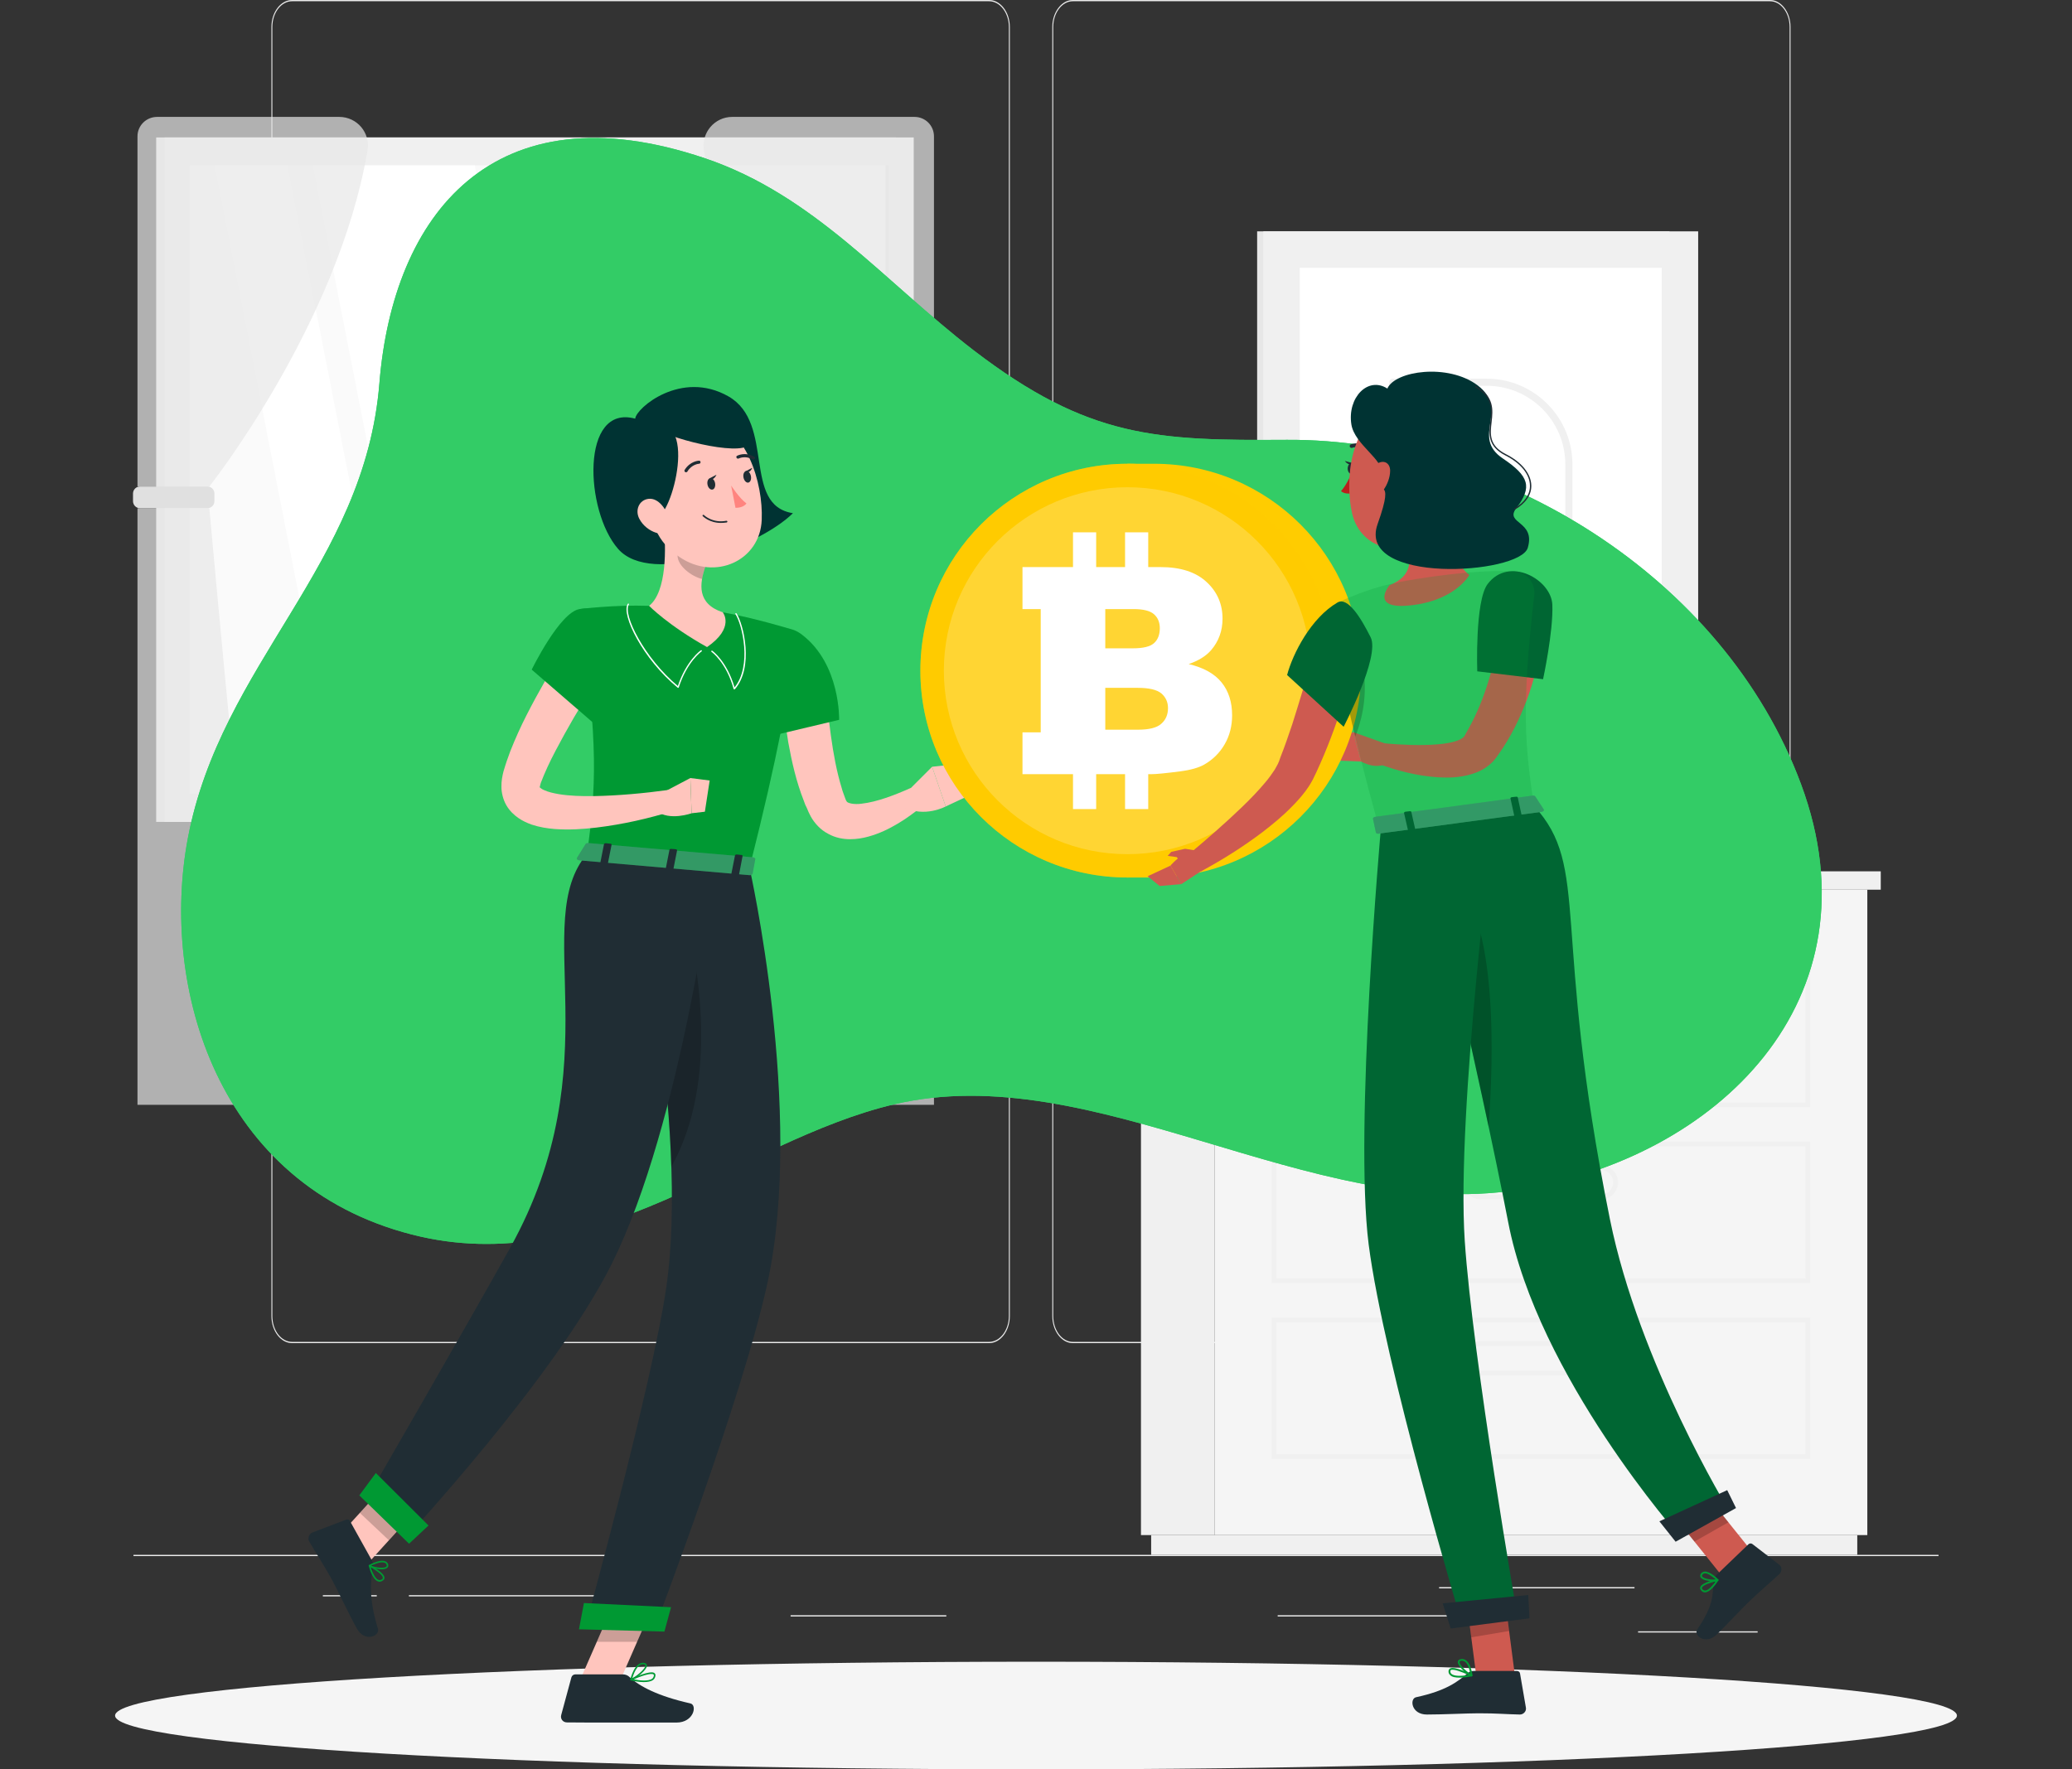 <?xml version="1.0" encoding="UTF-8"?>
<!DOCTYPE svg PUBLIC "-//W3C//DTD SVG 1.1//EN" "http://www.w3.org/Graphics/SVG/1.1/DTD/svg11.dtd">
<!-- Creator: CorelDRAW X7 -->
<svg xmlns="http://www.w3.org/2000/svg" xml:space="preserve" width="13.413in" height="11.457in" version="1.1" style="shape-rendering:geometricPrecision; text-rendering:geometricPrecision; image-rendering:optimizeQuality; fill-rule:evenodd; clip-rule:evenodd"
viewBox="0 0 13413 11457"
 xmlns:xlink="http://www.w3.org/1999/xlink">
 <rect x="0" y="0" width="13413" height="11457" fill="#333333" stroke="none"/>
 <defs>
  <style type="text/css">
   <![CDATA[
    .fil0 {fill:none}
    .fil10 {fill:#003333;fill-rule:nonzero}
    .fil19 {fill:#006633;fill-rule:nonzero}
    .fil12 {fill:#009933;fill-rule:nonzero}
    .fil13 {fill:#202D34;fill-rule:nonzero}
    .fil15 {fill:#339966;fill-rule:nonzero}
    .fil9 {fill:#33CC66;fill-rule:nonzero}
    .fil23 {fill:#BB201D;fill-rule:nonzero}
    .fil18 {fill:#CE5A50;fill-rule:nonzero}
    .fil7 {fill:#E0E0E0;fill-rule:nonzero}
    .fil2 {fill:#E7E7E7;fill-rule:nonzero}
    .fil1 {fill:#ECECEC;fill-rule:nonzero}
    .fil3 {fill:#F0F0F0;fill-rule:nonzero}
    .fil8 {fill:whitesmoke;fill-rule:nonzero}
    .fil4 {fill:#FAFAFA;fill-rule:nonzero}
    .fil17 {fill:#FF847F;fill-rule:nonzero}
    .fil11 {fill:#FFC5BD;fill-rule:nonzero}
    .fil20 {fill:#FFCC00;fill-rule:nonzero}
    .fil5 {fill:white;fill-rule:nonzero}
    .fil14 {fill:black;fill-rule:nonzero;fill-opacity:0.2}
    .fil24 {fill:#009933;fill-rule:nonzero;fill-opacity:0.2}
    .fil22 {fill:white;fill-rule:nonzero;fill-opacity:0.2}
    .fil16 {fill:#339966;fill-rule:nonzero;fill-opacity:0.302}
    .fil21 {fill:#FFCC00;fill-rule:nonzero;fill-opacity:0.4}
    .fil25 {fill:#339966;fill-rule:nonzero;fill-opacity:0.502}
    .fil6 {fill:#E7E7E7;fill-rule:nonzero;fill-opacity:0.702}
   ]]>
  </style>
 </defs>
 <g id="Layer_x0020_1">
  <g id="_770818240">
   <rect class="fil0" width="13413" height="11457"/>
   <g>
    <g>
     <polygon class="fil1" points="12549,10076 864,10076 864,10068 12549,10068 "/>
     <polygon class="fil1" points="10604,10563 11378,10563 11378,10571 10604,10571 "/>
     <polygon class="fil1" points="8271,10459 9626,10459 9626,10467 8271,10467 "/>
     <polygon class="fil1" points="9316,10277 10581,10277 10581,10285 9316,10285 "/>
     <polygon class="fil1" points="2090,10329 2439,10329 2439,10337 2090,10337 "/>
     <polygon class="fil1" points="2647,10329 4152,10329 4152,10337 2647,10337 "/>
     <polygon class="fil1" points="5118,10459 6126,10459 6126,10467 5118,10467 "/>
     <path class="fil1" d="M6403 8697l-4512 0c-74,0 -134,-79 -134,-176l0 -8346c0,-96 60,-175 134,-175l4512 0c74,0 134,79 134,175l0 8346c0,97 -60,176 -134,176zm-4512 -8689l0 0c-71,0 -128,75 -128,167l0 8346c0,93 57,168 128,168l4512 0c70,0 128,-75 128,-168l0 -8346c0,-92 -58,-167 -128,-167l-4512 0z"/>
     <path class="fil1" d="M11458 8697l-4513 0c-73,0 -133,-79 -133,-176l0 -8346c0,-96 60,-175 133,-175l4513 0c73,0 133,79 133,175l0 8346c0,97 -60,176 -133,176zm-4513 -8689l0 0c-70,0 -127,75 -127,167l0 8346c0,93 57,168 127,168l4513 0c70,0 127,-75 127,-168l0 -8346c0,-92 -57,-167 -127,-167l-4513 0z"/>
    </g>
    <g>
     <g>
      <g>
       <polygon class="fil2" points="5800,5322 1011,5322 1011,890 5800,890 "/>
       <polygon class="fil3" points="5915,5322 1065,5322 1065,890 5915,890 "/>
       <polygon class="fil4" points="1226,5141 1226,1071 5754,1071 5754,5141 "/>
       <polygon class="fil5" points="3872,5141 3073,1071 2024,1071 2824,5141 "/>
       <polygon class="fil5" points="2661,5141 1861,1071 1388,1071 2187,5141 "/>
       <polygon class="fil5" points="5183,5141 4383,1071 4210,1071 5009,5141 "/>
       <polygon class="fil2" points="5733,5141 5733,1071 5754,1071 5754,5141 "/>
      </g>
      <g>
       <path class="fil6" d="M890 883l0 2267 465 0c0,0 835,-1055 1024,-2176 20,-113 -67,-217 -183,-217l-1179 0c-70,0 -127,56 -127,126z"/>
       <path class="fil6" d="M890 7154l0 -3863 465 0c0,0 289,3197 399,3863l-864 0z"/>
       <path class="fil7" d="M1341 3291l-434 0c-25,0 -46,-20 -46,-46l0 -49c0,-26 21,-46 46,-46l434 0c26,0 47,20 47,46l0 49c0,26 -21,46 -47,46z"/>
      </g>
      <g>
       <path class="fil6" d="M6046 883l0 2267 -464 0c0,0 -835,-1055 -1025,-2176 -19,-113 68,-217 183,-217l1180 0c70,0 126,56 126,126z"/>
       <path class="fil6" d="M6046 7154l0 -3863 -464 0c0,0 -290,3197 -399,3863l863 0z"/>
       <path class="fil7" d="M5595 3291l434 0c26,0 47,-20 47,-46l0 -49c0,-26 -21,-46 -47,-46l-434 0c-25,0 -46,20 -46,46l0 49c0,26 21,46 46,46z"/>
      </g>
     </g>
     <g>
      <polygon class="fil2" points="10807,4592 8138,4592 8138,1498 10807,1498 "/>
      <polygon class="fil3" points="10993,4592 8178,4592 8178,1498 10993,1498 "/>
      <polygon class="fil5" points="8414,4357 8414,1734 10757,1734 10757,4357 "/>
      <g>
       <path class="fil3" d="M10156 3638l-608 0c-306,0 -555,-249 -555,-555l0 -608c0,-13 10,-23 23,-23l608 0c306,0 555,249 555,555l0 608c0,13 -10,23 -23,23zm-1118 -1140l0 0 0 585c0,281 229,510 510,510l585 0 0 -586c0,-281 -228,-509 -509,-509l-586 0z"/>
      </g>
     </g>
     <g>
      <g>
       <polygon class="fil3" points="7862,9940 7386,9940 7386,5761 7862,5761 "/>
       <polygon class="fil3" points="12023,9940 7452,9940 7452,10068 12023,10068 "/>
       <polygon class="fil8" points="7862,9940 12088,9940 12088,5761 7862,5761 "/>
       <path class="fil3" d="M11719 8308l-3487 0 0 -915 3487 0 0 915zm-3456 -30l0 0 3425 0 0 -855 -3425 0 0 855z"/>
       <path class="fil3" d="M11719 9447l-3487 0 0 -915 3487 0 0 915zm-3456 -31l0 0 3425 0 0 -854 -3425 0 0 854z"/>
       <path class="fil3" d="M10363 7767l-776 0c-61,0 -111,-50 -111,-111 0,-61 50,-111 111,-111l776 0c61,0 111,50 111,111 0,61 -50,111 -111,111zm-776 -191l0 0c-44,0 -80,36 -80,80 0,44 36,80 80,80l776 0c45,0 80,-36 80,-80 0,-44 -35,-80 -80,-80l-776 0z"/>
       <path class="fil3" d="M11719 7169l-3487 0 0 -915 3487 0 0 915zm-3456 -30l0 0 3425 0 0 -854 -3425 0 0 854z"/>
       <path class="fil3" d="M10363 6628l-776 0c-61,0 -111,-49 -111,-111 0,-61 50,-111 111,-111l776 0c61,0 111,50 111,111 0,62 -50,111 -111,111zm-776 -191l0 0c-44,0 -80,36 -80,80 0,45 36,81 80,81l776 0c45,0 80,-36 80,-81 0,-44 -35,-80 -80,-80l-776 0z"/>
       <path class="fil3" d="M10363 8906l-776 0c-61,0 -111,-50 -111,-111 0,-61 50,-111 111,-111l776 0c61,0 111,50 111,111 0,61 -50,111 -111,111zm-776 -191l0 0c-44,0 -80,36 -80,80 0,44 36,80 80,80l776 0c45,0 80,-36 80,-80 0,-44 -35,-80 -80,-80l-776 0z"/>
      </g>
      <polygon class="fil3" points="12175,5642 7862,5642 7862,5761 12175,5761 "/>
      <polygon class="fil2" points="7293,5642 7862,5642 7862,5761 7293,5761 "/>
     </g>
    </g>
    <g>
     <path class="fil9" d="M5787 7151c1294,-306 2698,763 4038,554 1291,-201 2352,-1231 1834,-2627 -502,-1352 -1966,-2237 -3327,-2230 -843,5 -1284,-8 -2031,-581 -577,-444 -1030,-1003 -1737,-1242 -1372,-464 -2020,366 -2108,1457 -95,1181 -1025,1811 -1240,2946 -181,959 188,2243 1451,2566 1181,302 2120,-607 3120,-843z"/>
     <path class="fil9" d="M5787 7151c1294,-306 2698,763 4038,554 1291,-201 2352,-1231 1834,-2627 -502,-1352 -1966,-2237 -3327,-2230 -843,5 -1284,-8 -2031,-581 -577,-444 -1030,-1003 -1737,-1242 -1372,-464 -2020,366 -2108,1457 -95,1181 -1025,1811 -1240,2946 -181,959 188,2243 1451,2566 1181,302 2120,-607 3120,-843z"/>
    </g>
    <path class="fil8" d="M12668 11109c0,192 -2669,348 -5961,348 -3293,0 -5962,-156 -5962,-348 0,-193 2669,-349 5962,-349 3292,0 5961,156 5961,349z"/>
    <path class="fil10" d="M4112 2711c5,-68 298,-319 604,-144 305,175 85,704 417,756 -216,214 -916,478 -1132,231 -216,-247 -243,-940 111,-843z"/>
    <path class="fil11" d="M5343 4416c8,113 20,234 36,349 16,116 37,231 69,335 3,14 8,26 12,38l12 33c4,11 6,15 10,20 7,10 48,20 96,13 98,-11 213,-55 316,-101l78 114c-26,24 -51,43 -78,62 -26,19 -53,37 -82,54 -57,34 -118,64 -190,84 -36,10 -75,17 -119,17 -43,0 -94,-8 -142,-35 -49,-25 -89,-69 -113,-113l-8 -16 -6 -12 -10 -24c-8,-15 -15,-31 -20,-47 -50,-127 -78,-253 -101,-379 -21,-126 -35,-250 -40,-380l280 -12z"/>
    <path class="fil12" d="M5192 4110c250,191 240,551 240,551l-446 106c0,0 -137,-361 -82,-494 58,-138 148,-270 288,-163z"/>
    <path class="fil11" d="M5870 5129l164 -164 88 257c0,0 -138,75 -271,4l19 -97z"/>
    <polygon class="fil11" points="6260,4940 6291,5143 6122,5222 6034,4965 "/>
    <polygon class="fil11" points="3748,10895 3998,10920 4259,10323 4009,10298 "/>
    <polygon class="fil11" points="2132,10013 2321,10190 2727,9743 2539,9566 "/>
    <path class="fil13" d="M2408 10105l-142 -255c-5,-10 -16,-14 -25,-10l-218 83c-23,9 -33,38 -21,59 51,88 80,128 143,240 38,69 112,227 165,323 52,93 150,48 137,3 -61,-199 -49,-310 -32,-398 3,-15 0,-32 -7,-45z"/>
    <path class="fil13" d="M4032 10842l-308 0c-11,0 -22,8 -25,19l-66 244c-7,25 11,48 37,48 109,1 160,1 295,1 84,0 299,0 414,0 113,0 136,-114 90,-124 -209,-47 -329,-110 -394,-171 -11,-11 -27,-17 -43,-17z"/>
    <polygon class="fil14" points="4259,10323 4125,10631 3863,10631 4008,10298 "/>
    <polygon class="fil14" points="2539,9566 2727,9743 2517,9973 2329,9796 "/>
    <path class="fil12" d="M5117 4073c0,0 113,50 -265,1546 -417,-36 -848,-73 -1051,-91 55,-426 78,-689 -50,-1584 0,0 224,-29 451,-21 177,7 323,14 477,42 203,36 438,108 438,108z"/>
    <path class="fil5" d="M4390 4454c-1,0 -2,0 -3,-1 -227,-187 -368,-475 -323,-543 1,-2 4,-3 6,-1 2,1 2,4 1,6 -41,63 100,346 317,527 55,-165 148,-231 149,-231 2,-2 4,-1 6,1 1,2 1,4 -1,6 -1,0 -94,66 -148,233 0,2 -2,3 -3,3 0,0 -1,0 -1,0z"/>
    <path class="fil5" d="M4753 4464c0,0 0,0 -1,0 -1,0 -2,-1 -3,-3 -47,-171 -142,-240 -143,-240 -2,-2 -3,-4 -1,-6 1,-2 4,-3 6,-1 1,0 95,68 144,237 114,-140 50,-406 6,-474 -2,-2 -1,-5 1,-6 2,-2 5,-1 6,1 46,71 113,349 -11,491 -1,1 -2,1 -4,1z"/>
    <path class="fil11" d="M4296 3390c16,156 22,440 -94,533 0,0 124,127 375,267 183,-126 102,-225 102,-225 -168,-56 -152,-183 -112,-299l-271 -276z"/>
    <path class="fil14" d="M4406 3503l161 163c-10,27 -18,55 -22,83 -65,-15 -158,-82 -159,-151 -1,-35 13,-80 20,-95z"/>
    <path class="fil11" d="M4158 3147c65,249 88,356 241,460 230,157 522,23 532,-241 10,-237 -98,-605 -365,-657 -263,-51 -473,188 -408,438z"/>
    <path class="fil10" d="M4229 3333c85,123 305,-610 20,-586 -286,23 -252,333 -20,586z"/>
    <path class="fil10" d="M4267 2788c165,84 647,185 580,51 -67,-134 -214,-220 -371,-222 -156,-1 -355,98 -209,171z"/>
    <path class="fil11" d="M4138 3358c24,47 68,79 110,92 64,19 97,-37 80,-98 -15,-54 -65,-129 -129,-122 -63,7 -89,74 -61,128z"/>
    <path class="fil13" d="M4852 5619c0,0 355,1572 118,2680 -159,743 -732,2242 -732,2242l-448 -11c0,0 434,-1574 523,-2193 154,-1058 -230,-2785 -230,-2785l769 67z"/>
    <path class="fil14" d="M4442 5936l-224 354c57,366 114,824 128,1265 315,-564 166,-1320 96,-1619z"/>
    <polygon class="fil12" points="4301,10565 3748,10550 3780,10380 4344,10407 "/>
    <path class="fil13" d="M4622 5602c0,0 -208,1668 -660,2578 -365,735 -1339,1782 -1339,1782l-249 -257c0,0 657,-1137 929,-1626 665,-1197 121,-2111 498,-2551l821 74z"/>
    <polygon class="fil12" points="2648,9996 2326,9683 2433,9538 2774,9878 "/>
    <g>
     <path class="fil15" d="M3791 5465l-56 90c-4,7 4,15 16,16l1102 96c9,0 18,-4 19,-10l17 -93c2,-6 -6,-12 -17,-13l-1063 -92c-8,-1 -15,2 -18,6z"/>
     <path class="fil16" d="M3791 5465l-56 90c-4,7 4,15 16,16l1102 96c9,0 18,-4 19,-10l17 -93c2,-6 -6,-12 -17,-13l-1063 -92c-8,-1 -15,2 -18,6z"/>
    </g>
    <path class="fil13" d="M3924 5596l-29 -2c-6,-1 -10,-4 -9,-7l24 -121c1,-4 6,-6 12,-6l28 3c6,0 10,3 9,7l-24 121c-1,3 -6,6 -11,5z"/>
    <path class="fil13" d="M4772 5670l-29 -3c-5,0 -9,-3 -9,-7l24 -121c1,-4 6,-6 12,-6l28 3c6,0 10,4 9,7l-23 121c-1,4 -6,6 -12,6z"/>
    <path class="fil13" d="M4348 5633l-29 -2c-5,-1 -9,-4 -9,-8l24 -121c1,-3 6,-6 12,-5l28 2c6,1 10,4 9,8l-24 121c0,3 -6,6 -11,5z"/>
    <path class="fil13" d="M4580 3138c4,21 19,35 32,32 13,-2 21,-21 17,-42 -4,-20 -18,-35 -32,-32 -13,3 -21,21 -17,42z"/>
    <path class="fil13" d="M4813 3092c4,21 18,35 31,33 14,-3 21,-22 17,-42 -4,-21 -18,-35 -31,-33 -14,3 -21,22 -17,42z"/>
    <path class="fil13" d="M4824 3053l46 -24c0,0 -17,43 -46,24z"/>
    <path class="fil17" d="M4733 3144c0,0 52,81 99,116 -22,31 -71,28 -71,28l-28 -144z"/>
    <path class="fil13" d="M4666 3386c-73,0 -115,-42 -117,-44 -2,-2 -2,-5 0,-7 2,-2 6,-2 8,0 0,0 55,55 146,37 3,0 5,2 6,5 0,2 -2,5 -4,6 -14,2 -27,3 -39,3z"/>
    <path class="fil13" d="M4441 3058c-2,0 -4,0 -5,-1 -5,-3 -7,-9 -4,-14 35,-57 90,-60 93,-60 6,0 10,4 10,10 0,5 -4,10 -10,10 -1,0 -47,3 -75,50 -2,4 -6,5 -9,5z"/>
    <path class="fil13" d="M4877 2976c-2,0 -3,0 -5,-1 -49,-28 -90,-6 -90,-6 -6,2 -12,0 -14,-5 -3,-5 -1,-11 4,-13 2,-1 52,-27 110,6 5,3 7,9 4,14 -2,3 -5,5 -9,5z"/>
    <path class="fil11" d="M3901 4338c-41,68 -85,138 -126,208 -42,69 -83,139 -122,210 -38,70 -77,141 -109,211 -8,17 -15,34 -23,52 -7,17 -13,33 -20,50 -4,12 -5,20 -6,24 0,4 0,3 -2,2 -4,-2 6,12 31,22 24,11 57,19 92,25 71,12 150,14 229,13 158,-3 323,-18 483,-40l32 135c-164,51 -328,88 -501,109 -87,10 -175,16 -269,9 -47,-4 -96,-11 -150,-29 -27,-10 -55,-22 -84,-42 -28,-19 -58,-47 -79,-84 -21,-37 -31,-81 -31,-118 -1,-37 6,-71 13,-99 7,-22 13,-45 21,-67 7,-21 15,-43 23,-64 33,-83 68,-161 107,-237 39,-77 80,-151 122,-225 43,-73 85,-145 133,-217l236 152z"/>
    <path class="fil11" d="M4264 5146l205 -108 8 228c0,0 -143,52 -228,-15l15 -105z"/>
    <polygon class="fil11" points="4594,5054 4563,5256 4477,5266 4469,5038 "/>
    <path class="fil12" d="M3751 3944c-129,22 -309,392 -309,392l399 345c0,0 183,-333 170,-501 -12,-143 -96,-265 -260,-236z"/>
    <path class="fil12" d="M2457 10242c-3,0 -6,-1 -10,-2 -31,-10 -51,-67 -60,-100 -1,-2 0,-4 2,-6 1,-1 3,-1 5,0 10,5 92,49 95,81 0,5 -1,12 -9,18 -8,6 -15,9 -23,9zm-57 -93l0 0c15,45 33,76 51,81 7,3 15,1 23,-5 4,-3 5,-7 4,-9 -1,-20 -49,-51 -78,-67z"/>
    <path class="fil12" d="M2470 10162c-29,0 -65,-10 -81,-19 -1,-1 -2,-3 -2,-5 0,-2 1,-3 2,-4 3,-2 68,-38 103,-25 10,3 16,9 20,18 5,14 -1,22 -5,25 -8,7 -22,10 -37,10zm-67 -24l0 0c28,12 82,19 97,7 3,-3 5,-6 2,-14 -2,-6 -7,-10 -13,-12 -24,-9 -67,10 -86,19z"/>
    <path class="fil12" d="M4168 10892c-29,0 -61,-6 -84,-11 -2,0 -3,-2 -4,-4 0,-2 1,-4 3,-5 13,-6 125,-58 153,-39 3,3 8,7 7,16 -1,12 -6,22 -15,29 -14,10 -36,14 -60,14zm-66 -18l0 0c33,7 94,15 120,-4 7,-6 10,-13 11,-22 0,-4 -2,-5 -3,-6 -16,-11 -82,12 -128,32z"/>
    <path class="fil12" d="M4085 10881c-1,0 -2,0 -3,-1 -1,-1 -2,-3 -2,-5 2,-5 27,-115 88,-108 15,2 19,10 20,16 3,28 -67,84 -101,98 0,0 -1,0 -2,0zm77 -104l0 0c-39,0 -61,64 -69,90 37,-19 87,-65 85,-83 -1,-1 -1,-5 -12,-7 -1,0 -3,0 -4,0z"/>
    <path class="fil13" d="M4592 3098l46 -24c0,0 -18,44 -46,24z"/>
    <path class="fil18" d="M9985 4096c-1,21 -3,36 -5,54 -2,17 -5,33 -8,49 -5,33 -12,66 -19,98 -14,64 -32,128 -53,190 -44,125 -99,247 -173,359l-29 42 -7 10 -4 6 -7 9c-9,11 -18,22 -29,31 -41,38 -86,57 -126,69 -81,24 -152,24 -220,20 -137,-10 -259,-42 -382,-87l33 -133c117,10 239,16 348,7 55,-4 108,-14 144,-30 17,-8 28,-18 32,-23 -4,5 17,-31 29,-53 54,-97 96,-203 129,-312 17,-54 31,-110 43,-165 7,-28 12,-56 17,-84l7 -41 5 -38 275 22z"/>
    <path class="fil19" d="M10049 3916c7,172 -60,482 -60,482l-426 -51c0,0 -16,-455 67,-565 139,-184 413,-29 419,134z"/>
    <path class="fil18" d="M9013 4831l-255 -91 53 191c0,0 119,70 188,-9l14 -91z"/>
    <polygon class="fil18" points="8670,4789 8635,4924 8811,4931 8758,4740 "/>
    <path class="fil20" d="M7471 5682c740,0 1340,-599 1340,-1339 0,-740 -600,-1340 -1340,-1340l-173 0 0 2679 173 0z"/>
    <path class="fil20" d="M8637 4343c0,740 -599,1339 -1339,1339 -740,0 -1340,-599 -1340,-1339 0,-740 600,-1340 1340,-1340 740,0 1339,600 1339,1340z"/>
    <path class="fil21" d="M8637 4343c0,740 -599,1339 -1339,1339 -740,0 -1340,-599 -1340,-1339 0,-740 600,-1340 1340,-1340 740,0 1339,600 1339,1340z"/>
    <path class="fil22" d="M8485 4343c0,656 -531,1188 -1187,1188 -656,0 -1188,-532 -1188,-1188 0,-656 532,-1188 1188,-1188 656,0 1187,532 1187,1188z"/>
    <path class="fil5" d="M7908 4419c-45,-56 -116,-96 -213,-119 64,-22 112,-52 145,-90 49,-57 74,-125 74,-204 0,-94 -34,-174 -104,-238 -69,-64 -168,-96 -298,-96l-79 0 0 -225 -150 0 0 225 -187 0 0 -225 -150 0 0 225 -209 0 -118 0 0 272 118 0 0 798 -118 0 0 271 118 0 209 0 0 226 150 0 0 -226 187 0 0 226 150 0 0 -226 19 0c31,0 93,-6 186,-18 70,-9 122,-24 157,-44 56,-32 101,-76 133,-132 32,-55 48,-118 48,-187 0,-85 -22,-156 -68,-213zm-753 -475l0 0 183 0c63,0 107,11 132,33 25,22 38,52 38,91 0,42 -13,75 -38,97 -25,22 -70,33 -135,33l-180 0 0 -254zm362 743l0 0c-29,26 -80,38 -151,38l-211 0 0 -271 210 0c73,0 124,12 153,36 28,24 43,56 43,95 0,43 -15,77 -44,102z"/>
    <path class="fil13" d="M8772 3033c0,20 -11,36 -24,36 -13,0 -24,-16 -24,-36 1,-20 12,-36 25,-36 13,0 23,16 23,36z"/>
    <path class="fil13" d="M8755 2998l-49 -13c0,0 25,37 49,13z"/>
    <path class="fil23" d="M8755 3052c0,0 -35,86 -74,128 27,25 72,13 72,13l2 -141z"/>
    <path class="fil13" d="M8747 2900c2,1 4,0 6,0 50,-17 84,9 86,10 5,4 12,3 16,-2 4,-6 3,-13 -2,-17 -2,-1 -45,-34 -108,-14 -6,2 -9,9 -7,15 1,5 5,7 9,8z"/>
    <path class="fil18" d="M9362 3245c-13,150 37,395 150,478 0,0 -86,158 -358,194 -300,41 -159,-128 -159,-128 159,-61 142,-181 102,-290l265 -254z"/>
    <path class="fil18" d="M8817 4093c-33,159 -75,309 -124,461 -48,151 -104,301 -172,447l-13 27c-5,11 -11,24 -18,35 -12,22 -26,42 -40,61 -28,37 -57,69 -87,99 -59,61 -122,112 -186,162 -128,97 -261,181 -402,257l-75 -114c116,-97 233,-199 341,-303 53,-51 105,-105 150,-159 23,-27 43,-55 60,-81 8,-14 15,-26 21,-38l8 -18 9 -26c28,-70 52,-141 76,-212 23,-72 45,-144 67,-217 41,-145 80,-294 114,-438l271 57z"/>
    <path class="fil18" d="M7789 5632l-142 93 -70 -120c0,0 139,-166 223,-48l-11 75z"/>
    <polygon class="fil18" points="7752,5509 7672,5496 7582,5516 7559,5542 7618,5550 7633,5573 7653,5586 "/>
    <polygon class="fil18" points="7507,5737 7429,5674 7577,5605 7647,5725 "/>
    <polygon class="fil18" points="9805,10837 9557,10855 9483,10286 9731,10267 "/>
    <polygon class="fil18" points="11394,10113 11179,10244 10821,9798 11036,9667 "/>
    <path class="fil13" d="M11114 10196l204 -196c7,-7 18,-8 26,-2l174 134c18,14 19,43 1,60 -72,67 -110,96 -200,182 -55,53 -130,136 -206,210 -75,71 -151,4 -126,-33 114,-167 97,-230 107,-315 2,-15 9,-29 20,-40z"/>
    <path class="fil13" d="M9541 10820l279 0c10,0 19,7 20,17l38 221c4,23 -16,44 -39,44 -97,-2 -144,-8 -267,-8 -75,0 -231,8 -335,8 -102,0 -113,-103 -70,-112 194,-42 269,-100 333,-155 12,-10 26,-15 41,-15z"/>
    <g>
     <polygon class="fil14" points="9483,10286 9524,10602 9769,10561 9731,10268 "/>
     <polygon class="fil14" points="11036,9667 10821,9798 10969,9982 11189,9857 "/>
    </g>
    <path class="fil24" d="M9930 5218c-194,26 -606,81 -1005,135 -389,-1409 -274,-1448 -274,-1448 0,0 103,-49 231,-91 5,-2 10,-3 14,-4 65,-20 79,-23 165,-42 148,-27 286,-47 456,-62 11,0 22,-1 33,-2 30,-2 61,-4 90,-5 20,-1 40,-1 59,-1 22,0 44,0 64,0 12,0 23,0 34,1 82,1 144,73 135,155 -86,741 -58,985 -2,1364z"/>
    <path class="fil14" d="M8827 4338c28,196 -23,356 -54,431 -67,-274 -103,-462 -121,-590 77,-5 156,24 175,159z"/>
    <path class="fil19" d="M8659 3901c-172,99 -291,333 -327,470l366 335c0,0 237,-455 175,-579 -64,-128 -148,-263 -214,-226z"/>
    <path class="fil18" d="M9446 2969c-18,244 -21,348 -147,476 -191,191 -490,123 -546,-120 -50,-219 -11,-583 232,-683 240,-100 480,82 461,327z"/>
    <path class="fil10" d="M8940 3067c25,-87 -171,-186 -192,-319 -27,-173 107,-313 233,-232 50,-116 394,-164 584,-21 212,161 -48,332 164,474 169,114 192,184 87,321 -79,103 126,81 74,257 -52,175 -1112,239 -972,-154 124,-347 -30,-148 22,-326z"/>
    <path class="fil18" d="M8999 3048c0,44 -19,92 -44,126 -38,52 -83,38 -94,-10 -10,-43 -2,-121 47,-157 48,-35 91,-10 91,41z"/>
    <path class="fil13" d="M9806 3299c-2,0 -3,-1 -4,-2 -1,-2 0,-5 2,-6 66,-38 102,-91 100,-148 -1,-72 -61,-145 -159,-194 -116,-59 -107,-139 -98,-217 9,-77 18,-158 -96,-224 -2,-1 -3,-3 -1,-5 1,-3 4,-3 6,-2 118,69 109,152 100,232 -9,78 -18,152 93,208 101,51 162,126 164,202 2,60 -36,116 -105,156 -1,0 -1,0 -2,0z"/>
    <path class="fil19" d="M9190 5317c0,0 390,1649 573,2596 192,1000 1115,2041 1115,2041l313 -175c0,0 -580,-950 -769,-1883 -382,-1895 -123,-2276 -492,-2678l-740 99z"/>
    <polygon class="fil13" points="10847,9983 11238,9765 11181,9649 10742,9851 "/>
    <path class="fil14" d="M9398 5676c303,263 270,1197 238,1619 -127,-599 -280,-1266 -369,-1652 31,-24 75,-16 131,33z"/>
    <path class="fil12" d="M11029 10310c3,1 6,1 9,1 31,-1 67,-48 86,-77 1,-2 1,-4 0,-6 -2,-2 -4,-3 -7,-3 -10,2 -98,21 -110,51 -3,6 -2,13 3,19 5,8 12,13 19,15zm76 -70l0 0c-25,37 -50,59 -67,59 -7,0 -13,-3 -19,-10 -2,-4 -2,-7 -1,-9 6,-16 52,-31 87,-40z"/>
    <path class="fil19" d="M8940 5354c0,0 -175,1957 -80,2704 100,776 607,2466 607,2466l358 -46c0,0 -291,-1674 -343,-2443 -56,-839 194,-2780 194,-2780l-736 99z"/>
    <polygon class="fil13" points="9391,10545 9901,10479 9893,10328 9339,10382 "/>
    <path class="fil12" d="M11042 10233c27,7 61,8 78,4 2,-1 4,-2 4,-4 1,-2 0,-4 -1,-6 -2,-2 -51,-52 -87,-51 -10,1 -18,5 -24,12 -9,12 -6,21 -3,26 6,8 18,15 33,19zm64 -6l0 0c-30,4 -78,-5 -87,-19 -2,-3 -3,-6 2,-12 4,-5 9,-8 16,-8 21,-1 52,24 69,39z"/>
    <path class="fil12" d="M9449 10863c27,0 57,-4 78,-8 2,-1 4,-3 5,-5 0,-3 -1,-5 -4,-6 -11,-6 -112,-57 -141,-40 -6,3 -9,9 -10,16 -1,11 3,21 12,28 12,12 35,15 60,15zm58 -17l0 0c-55,9 -95,7 -111,-7 -5,-4 -8,-11 -7,-19 0,-3 1,-4 3,-6 17,-9 74,13 115,32z"/>
    <path class="fil12" d="M9526 10855c1,0 2,-1 3,-1 2,-2 3,-4 3,-6 -1,-4 -12,-106 -68,-106 -1,0 -3,0 -5,1 -16,1 -20,9 -22,16 -4,28 56,82 86,95 1,1 2,1 3,1zm-62 -101l0 0c36,0 50,59 54,84 -31,-18 -72,-60 -69,-77 0,-2 1,-6 11,-7 2,0 3,0 4,0z"/>
    <g>
     <path class="fil15" d="M9939 5158l54 83c5,6 -3,14 -14,16l-1054 141c-9,2 -17,-2 -18,-7l-19 -89c-1,-6 6,-12 16,-13l1017 -137c8,-1 15,1 18,6z"/>
     <path class="fil25" d="M9939 5158l54 83c5,6 -3,14 -14,16l-1054 141c-9,2 -17,-2 -18,-7l-19 -89c-1,-6 6,-12 16,-13l1017 -137c8,-1 15,1 18,6z"/>
    </g>
    <path class="fil19" d="M9814 5289l27 -4c6,-1 9,-4 9,-7l-25 -115c-1,-3 -6,-5 -12,-4l-27 3c-5,1 -9,4 -8,8l25 114c0,3 6,6 11,5z"/>
    <path class="fil19" d="M9126 5383l27 -4c5,-1 9,-4 9,-7l-26 -115c0,-3 -5,-5 -11,-4l-27 3c-5,1 -9,4 -9,8l26 114c0,3 5,5 11,5z"/>
   </g>
  </g>
 </g>
</svg>
